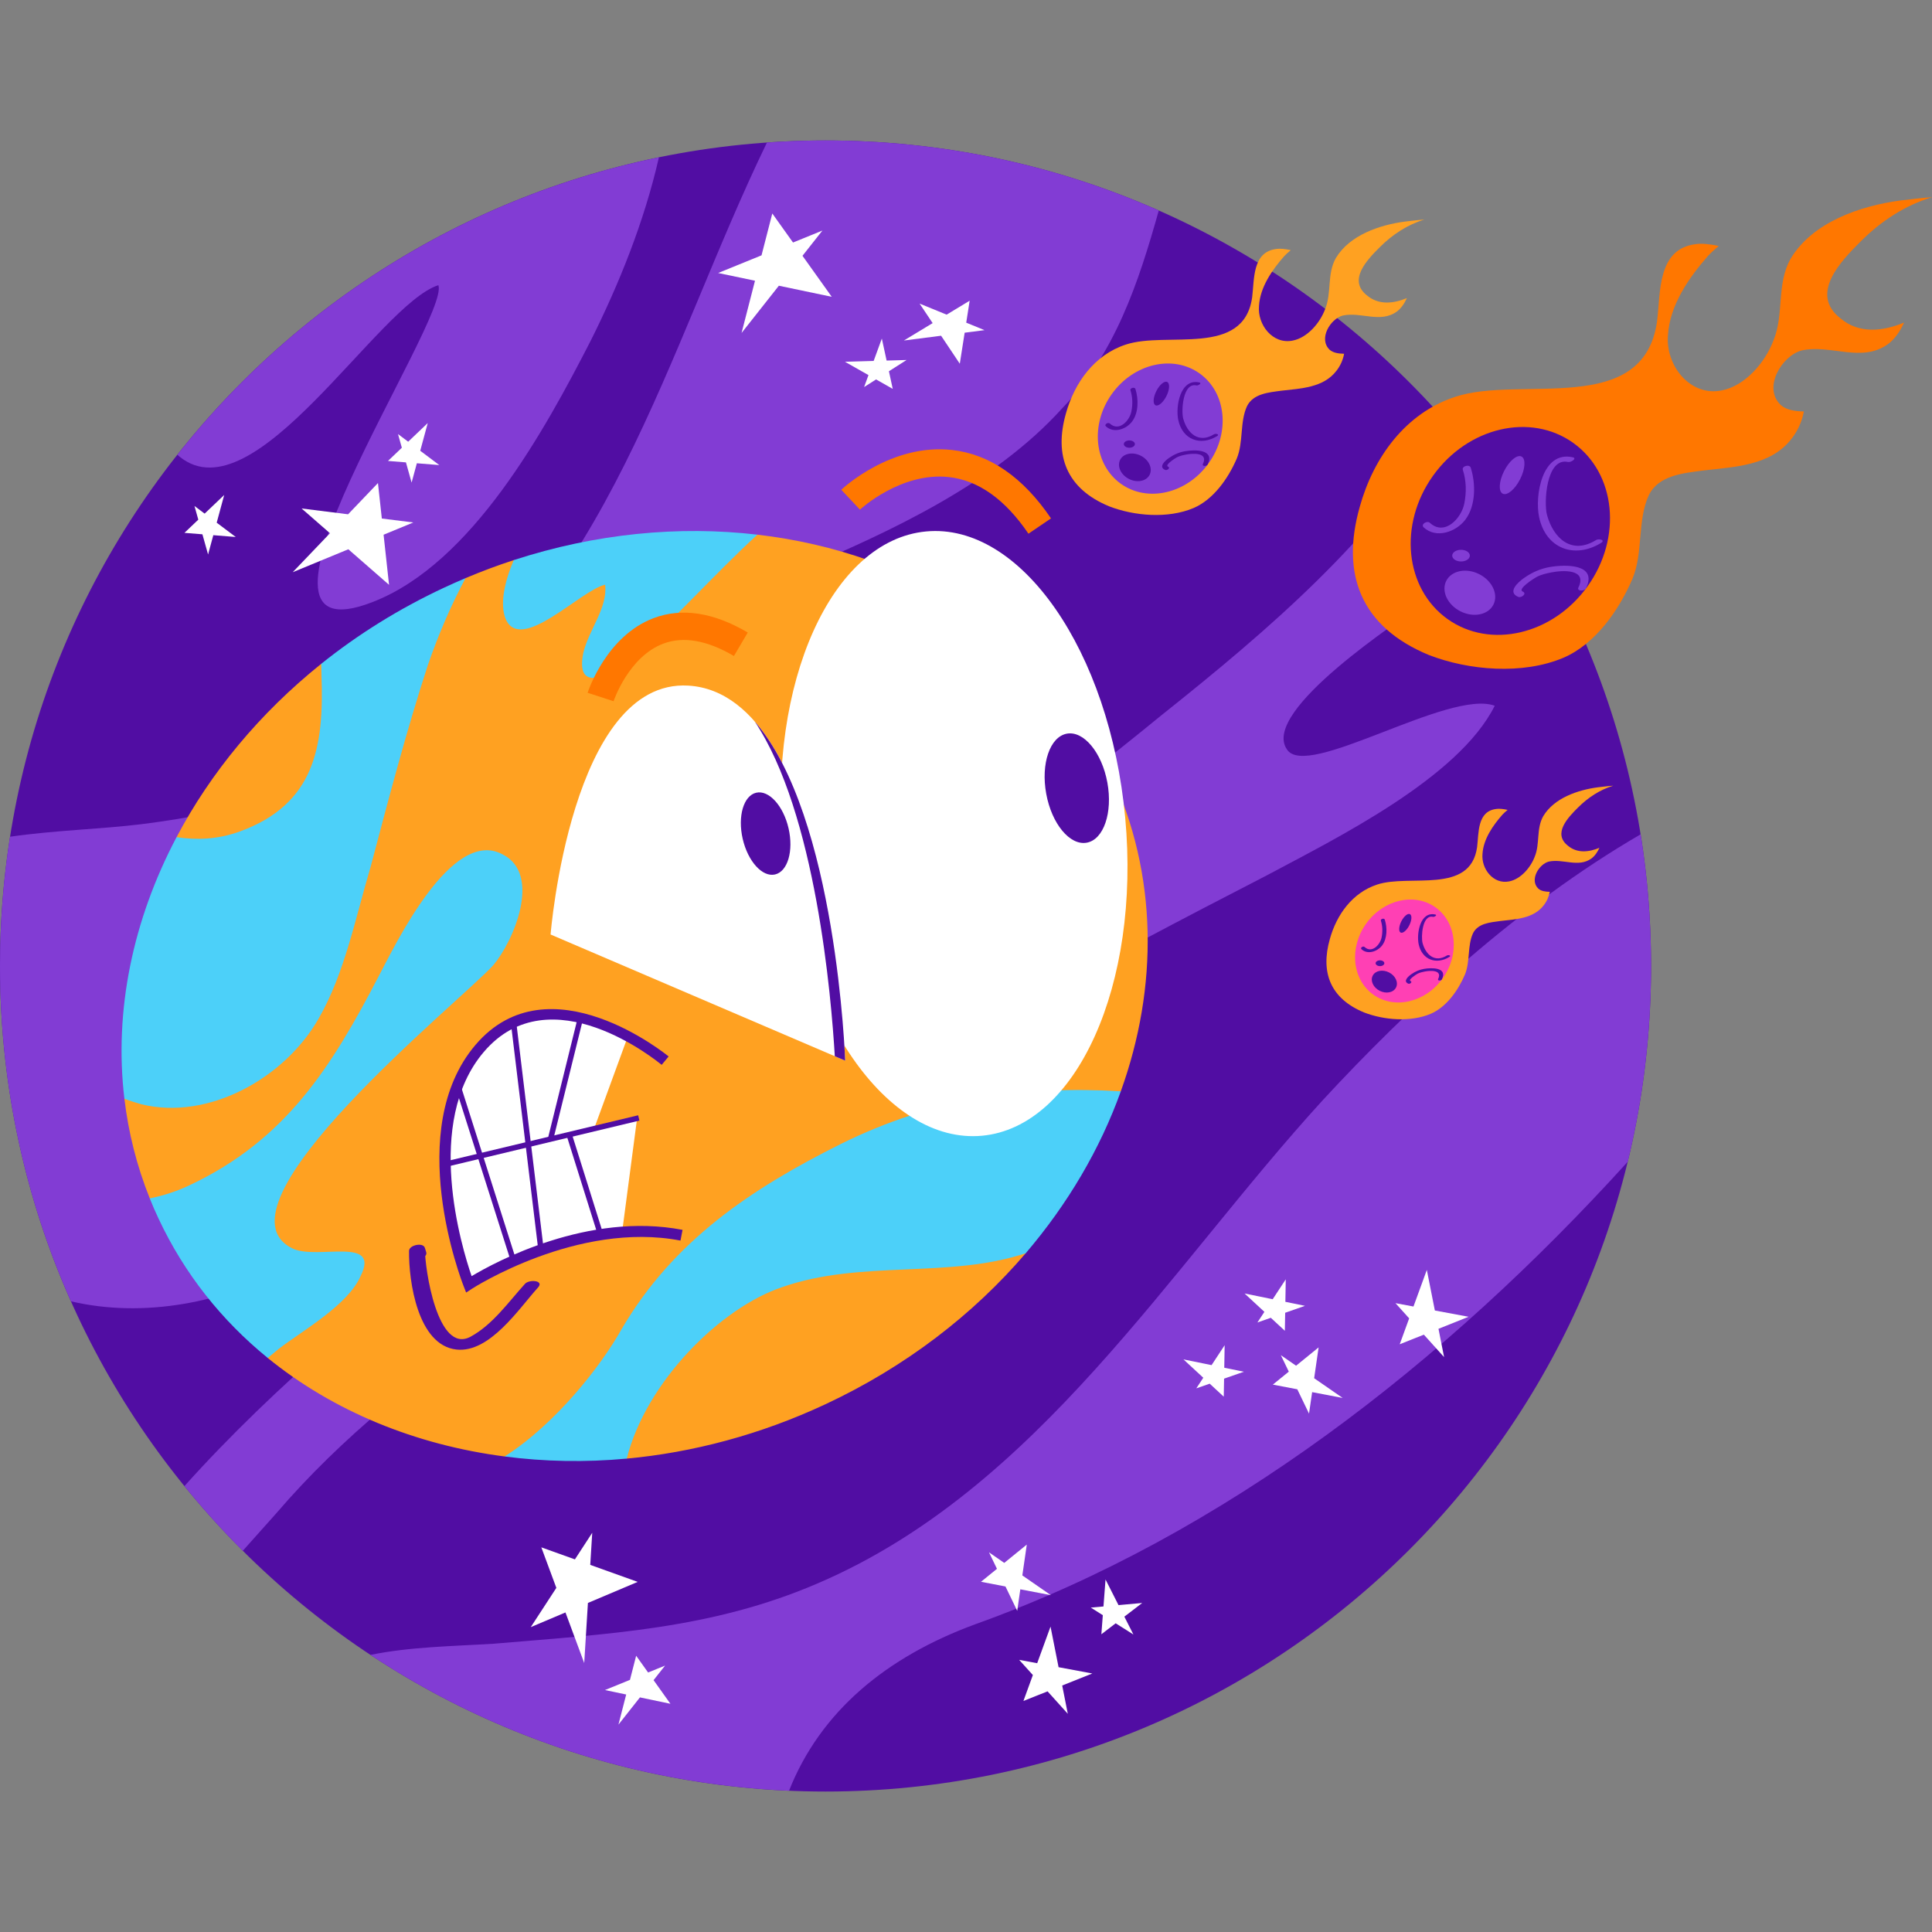<?xml version="1.0" encoding="UTF-8"?>
<!-- Generator: Adobe Illustrator 26.0.3, SVG Export Plug-In . SVG Version: 6.00 Build 0)  -->
<svg xmlns="http://www.w3.org/2000/svg" xmlns:xlink="http://www.w3.org/1999/xlink" version="1.1" id="Capa_1" x="0px" y="0px" viewBox="0 0 512 512" style="enable-background:new 0 0 512 512;" xml:space="preserve" width="512" height="512">
<rect x="0" y="0" width="512" height="512" fill="#808080" stroke="none"/>
<g>
	<g>
		<path style="fill:#510DA3;" d="M437.549,256.004c0,120.826-97.947,218.771-218.776,218.771C97.947,474.775,0,376.83,0,256.004    C0,135.175,97.947,37.225,218.774,37.225C339.603,37.225,437.549,135.175,437.549,256.004z"/>
		<path style="fill:#823CD4;" d="M396.122,187.031c-9.607,19.227-42.283,35.245-60.207,44.846    c-44.845,23.068-90.977,48.051-133.898,74.306c-44.843,28.189-94.168,54.458-128.766,94.821c-2.933,3.293-5.923,6.605-8.904,9.97    c-5.449-5.435-10.611-11.157-15.468-17.143c24.357-27.161,53.099-50.481,81.392-72.904    c58.301-44.843,120.435-84.571,177.453-131.323c29.114-23.187,56.034-46.361,75.621-77.731c8.241,9.397,15.685,19.5,22.22,30.217    c-9.815,5.232-19.328,11.157-28.65,18.035c-5.135,3.846-42.923,28.191-35.881,38.444    C346.168,206.896,383.952,182.549,396.122,187.031z"/>
		<path style="fill:#823CD4;" d="M437.542,256.004c0,17.883-2.137,35.257-6.184,51.883    c-48.489,53.478-106.952,98.911-172.958,122.577c-23.549,8.662-40.985,23.088-49.296,44.094    c-40.883-1.782-78.863-14.771-110.927-35.997c10.567-2.152,21.746-2.287,32.743-2.964c30.101-2.575,57.653-3.844,85.844-16.019    c58.287-24.995,92.882-83.282,133.881-128.13c22.362-24.195,51.639-51.489,84.138-70.341    C436.604,232.469,437.542,244.121,437.542,256.004z"/>
		<path style="fill:#823CD4;" d="M307.089,55.792c-5.377,19.171-11.638,38.05-25.633,52.451    c-17.938,19.862-45.479,32.673-69.824,42.921c-22.423,8.96-47.406,16.652-60.862,39.075    c-15.366,25.619-12.811,58.287-21.772,86.478c-8.979,27.555-26.902,44.846-51.9,58.94c-17.634,9.542-38.828,13.749-58.287,9.211    C6.723,317.716,0.002,287.649,0.002,256.004c0-11.655,0.909-23.102,2.659-34.264c11.769-1.704,23.914-1.994,34.726-3.31    c25.631-3.208,48.692-9.615,69.826-24.347c54.24-36.169,69.362-101.252,96.032-156.302c5.132-0.363,10.309-0.551,15.528-0.551    C250.202,37.23,280.085,43.852,307.089,55.792z"/>
		<path style="fill:#823CD4;" d="M174.624,41.683c-3.892,17.09-10.611,33.684-18.086,48.617    c-12.17,23.711-31.384,58.94-57.654,69.19c-42.283,16.655,20.498-74.956,17.293-83.92c-16.004,5.135-48.68,61.498-68.54,45.484    c-0.215-0.177-0.423-0.365-0.624-0.554C78.372,80.79,123.215,52.224,174.624,41.683z"/>
		<g>
			<polygon style="fill:#FFFFFF;" points="140.66,431.203 168.994,419.217 143.455,410.062 154.824,440.721 156.947,406.206    "/>
			<polygon style="fill:#FFFFFF;" points="79.924,134.747 103.101,154.984 100.164,128.011 77.567,151.645 109.532,138.46    "/>
			<polygon style="fill:#FFFFFF;" points="160.317,447.882 177.67,451.52 168.588,438.792 163.895,457.04 176.246,441.403    "/>
			<polygon style="fill:#FFFFFF;" points="346.906,374.621 349.447,357.074 337.315,366.935 355.822,370.474 339.438,359.134    "/>
			<polygon style="fill:#FFFFFF;" points="269.571,426.88 272.112,409.329 259.976,419.19 278.489,422.734 262.098,411.389    "/>
			<polygon style="fill:#FFFFFF;" points="243.703,80.456 254.357,96.39 256.971,79.69 239.54,90.242 260.909,87.493    "/>
			<polygon style="fill:#FFFFFF;" points="190.312,72.348 220.422,78.657 204.667,56.573 196.52,88.243 217.949,61.099    "/>
			<polygon style="fill:#FFFFFF;" points="300.363,433.159 292.975,418.581 291.873,433.096 302.701,424.804 289.078,426.03    "/>
			<polygon style="fill:#FFFFFF;" points="240.258,95.401 223.928,95.873 236.586,103.057 233.697,89.725 228.997,102.572    "/>
			<polygon style="fill:#FFFFFF;" points="132.646,219.324 155.995,216.213 136.778,207.805 142.901,226.483 147.722,207.365    "/>
			<polygon style="fill:#FFFFFF;" points="382.698,359.646 378.124,336.539 370.939,356.247 389.198,348.961 369.815,345.351    "/>
			<polygon style="fill:#FFFFFF;" points="282.979,454.175 278.402,431.068 271.217,450.776 289.477,443.492 270.091,439.877    "/>
			<polygon style="fill:#FFFFFF;" points="166.888,215.735 171.162,199.963 160.624,210.002 174.218,211.095 163.281,202.878    "/>
			<polygon style="fill:#FFFFFF;" points="345.833,346.06 329.824,342.786 340.499,352.674 340.741,339.037 333.227,350.469    "/>
			<polygon style="fill:#FFFFFF;" points="55.142,146.946 59.416,131.176 48.88,141.211 62.474,142.306 51.537,134.092    "/>
			<polygon style="fill:#FFFFFF;" points="109.082,127.891 113.356,112.116 102.821,122.154 116.415,123.249 105.477,115.034    "/>
			<polygon style="fill:#FFFFFF;" points="329.64,363.524 313.628,360.251 324.309,370.134 324.546,356.499 317.034,367.929    "/>
		</g>
	</g>
	<g>
		<path style="fill:#FF7700;" d="M504.598,85.489c-1.042,2.282-2.398,4.306-4.25,5.694c-6.996,5.06-15.177,0-22.899,1.69    c-5.292,1.448-10.35,9.878-5.534,14.457c1.513,1.364,3.858,1.666,6.126,1.709c-0.476,2.514-1.477,4.927-3.237,7.199    c-5.539,7.229-15.18,7.473-23.375,8.445c-5.292,0.718-11.798,1.199-14.457,6.501c-3.126,6.74-1.448,15.182-4.339,22.162    c-3.612,8.43-9.873,17.351-18.301,20.965c-10.843,4.584-25.068,3.368-35.664-0.725c-18.071-7.473-23.375-21.439-18.318-39.276    c3.614-13.014,12.056-24.809,25.3-29.146c17.346-5.78,49.874,5.536,53.488-20.008c0.969-7.705,0-19.27,10.366-20.472    c1.303-0.201,3.658-0.026,5.969,0.52c-1.185,0.974-2.18,1.91-2.831,2.604c-5.06,5.78-10.12,13.011-10.611,20.962    c-0.725,7.952,5.783,16.393,14.225,14.701c6.259-1.199,11.566-7.472,13.732-13.258c2.891-6.982,0.725-14.931,4.569-21.683    c5.783-9.629,18.315-13.966,29.158-15.412c2.067-0.184,5.118-0.665,8.285-0.854c-7.086,2.13-13.487,6.305-18.881,11.696    c-5.304,5.292-13.734,13.968-5.304,20.469C492.698,88.497,498.902,87.841,504.598,85.489z"/>
		<path style="fill:#510DA3;" d="M420.75,155.335c-9.201,12.883-25.834,16.788-37.153,8.706    c-11.317-8.079-13.033-25.077-3.834-37.963c9.201-12.888,25.834-16.79,37.153-8.711    C428.232,125.447,429.949,142.447,420.75,155.335z"/>
		<path style="fill:#823CD4;" d="M377.302,139.773c3.329,3.063,8.565,1.187,11.014-2.033c2.811-3.689,2.799-9.581,1.438-13.804    c-0.317-0.989-2.408-0.411-2.094,0.561c0.945,2.933,0.989,5.993,0.384,8.998c-0.776,3.851-5.2,8.664-9.136,5.045    C378.201,137.885,376.395,138.941,377.302,139.773L377.302,139.773z"/>
		<path style="fill:#823CD4;" d="M402.853,126.982c-1.371,2.717-3.438,4.443-4.613,3.849c-1.175-0.592-1.013-3.276,0.36-5.996    c1.373-2.722,3.44-4.446,4.615-3.853C404.39,121.576,404.228,124.262,402.853,126.982z"/>
		<path style="fill:#823CD4;" d="M395.769,160.24c-1.373,2.72-5.282,3.51-8.732,1.767c-3.45-1.741-5.135-5.357-3.762-8.075    c1.375-2.725,5.287-3.515,8.732-1.774C395.46,153.901,397.145,157.517,395.769,160.24z"/>
		<path style="fill:#823CD4;" d="M389.525,147.248c0,0.853-1.047,1.547-2.338,1.547c-1.289,0-2.335-0.694-2.335-1.547    c0-0.853,1.047-1.547,2.335-1.547C388.478,145.701,389.525,146.395,389.525,147.248z"/>
		<path style="fill:#823CD4;" d="M416.802,121.187c-8.142-1.833-10.117,10.207-8.923,15.847c1.782,8.415,9.457,11.147,16.435,6.837    c1.209-0.747-0.587-1.218-1.337-0.752c-6.455,3.989-11.29-0.408-13.002-6.646c-0.88-3.201-0.215-15.342,5.573-14.041    C416.306,122.601,418.03,121.46,416.802,121.187L416.802,121.187z"/>
		<path style="fill:#823CD4;" d="M403.532,156.766c-1.511-0.653,3.102-3.554,3.689-3.866c1.218-0.643,2.575-0.943,3.912-1.206    c3.102-0.612,9.542-0.909,7.175,3.972c-0.522,1.071,1.598,1.064,2.002,0.234c3.157-6.513-5.466-6.344-9.559-5.638    c-2.565,0.445-4.767,1.436-6.885,2.923c-1.586,1.115-4.482,3.718-1.547,4.988C403.196,158.548,404.755,157.293,403.532,156.766    L403.532,156.766z"/>
	</g>
	<g>
		<path style="fill:#FFA121;" d="M372.839,78.998c-0.65,1.429-1.506,2.698-2.664,3.568c-4.383,3.172-9.508,0-14.346,1.059    c-3.314,0.904-6.481,6.186-3.464,9.059c0.95,0.849,2.415,1.037,3.839,1.064c-0.3,1.576-0.926,3.094-2.031,4.513    c-3.467,4.528-9.508,4.681-14.641,5.287c-3.317,0.455-7.39,0.754-9.058,4.078c-1.953,4.221-0.904,9.508-2.715,13.882    c-2.265,5.28-6.184,10.867-11.467,13.13c-6.788,2.869-15.702,2.113-22.34-0.45c-11.319-4.683-14.643-13.434-11.476-24.608    c2.268-8.152,7.552-15.54,15.852-18.257c10.867-3.622,31.242,3.471,33.505-12.533c0.607-4.828,0-12.073,6.493-12.825    c0.815-0.128,2.292-0.012,3.74,0.327c-0.742,0.607-1.369,1.199-1.772,1.632c-3.172,3.624-6.344,8.15-6.648,13.13    c-0.454,4.982,3.619,10.27,8.909,9.208c3.921-0.75,7.246-4.68,8.602-8.302c1.813-4.376,0.454-9.354,2.865-13.584    c3.624-6.032,11.471-8.749,18.267-9.653c1.291-0.116,3.203-0.418,5.188-0.534c-4.439,1.33-8.452,3.948-11.827,7.325    c-3.324,3.317-8.606,8.747-3.324,12.823C365.386,80.884,369.27,80.473,372.839,78.998z"/>
		<path style="fill:#823CD4;" d="M320.31,122.751c-5.761,8.072-16.181,10.514-23.269,5.454c-7.088-5.062-8.167-15.709-2.403-23.781    c5.763-8.075,16.186-10.516,23.274-5.456C324.998,104.032,326.076,114.679,320.31,122.751z"/>
		<path style="fill:#510DA3;" d="M293.098,113.006c2.081,1.915,5.365,0.74,6.9-1.276c1.76-2.311,1.753-6.001,0.899-8.645    c-0.198-0.619-1.509-0.261-1.313,0.351c0.592,1.837,0.619,3.754,0.239,5.635c-0.483,2.415-3.259,5.432-5.72,3.16    C293.657,111.819,292.528,112.483,293.098,113.006L293.098,113.006z"/>
		<path style="fill:#510DA3;" d="M309.103,104.989c-0.863,1.704-2.154,2.785-2.889,2.41c-0.735-0.37-0.633-2.05,0.225-3.752    c0.861-1.707,2.152-2.787,2.889-2.418C310.062,101.602,309.963,103.287,309.103,104.989z"/>
		<path style="fill:#510DA3;" d="M304.664,125.824c-0.861,1.704-3.307,2.203-5.466,1.11c-2.161-1.09-3.218-3.358-2.357-5.063    c0.858-1.704,3.307-2.202,5.469-1.107C304.47,121.851,305.527,124.119,304.664,125.824z"/>
		<path style="fill:#510DA3;" d="M300.752,117.686c0,0.534-0.658,0.972-1.463,0.972c-0.808,0-1.463-0.438-1.463-0.972    s0.655-0.967,1.463-0.967C300.095,116.719,300.752,117.152,300.752,117.686z"/>
		<path style="fill:#510DA3;" d="M317.837,101.358c-5.096-1.143-6.334,6.394-5.587,9.931c1.117,5.275,5.925,6.982,10.294,4.281    c0.759-0.469-0.37-0.764-0.836-0.471c-4.042,2.5-7.071-0.254-8.145-4.161c-0.549-2.009-0.133-9.615,3.493-8.797    C317.53,102.248,318.611,101.532,317.837,101.358L317.837,101.358z"/>
		<path style="fill:#510DA3;" d="M309.526,123.65c-0.945-0.409,1.944-2.227,2.311-2.425c0.764-0.399,1.615-0.587,2.454-0.757    c1.941-0.38,5.976-0.566,4.492,2.49c-0.324,0.67,1.003,0.667,1.255,0.15c1.978-4.081-3.423-3.977-5.988-3.529    c-1.608,0.273-2.988,0.894-4.313,1.827c-0.994,0.696-2.807,2.328-0.967,3.124C309.315,124.765,310.292,123.979,309.526,123.65    L309.526,123.65z"/>
	</g>
	<g>
		<path style="fill:#FFA121;" d="M423.861,224.677c-0.512,1.134-1.187,2.135-2.103,2.824c-3.464,2.507-7.521,0-11.343,0.836    c-2.62,0.715-5.123,4.891-2.741,7.161c0.752,0.672,1.912,0.82,3.037,0.844c-0.237,1.245-0.73,2.442-1.603,3.568    c-2.744,3.58-7.523,3.699-11.578,4.178c-2.623,0.36-5.846,0.595-7.161,3.225c-1.547,3.336-0.716,7.519-2.152,10.973    c-1.789,4.175-4.888,8.594-9.061,10.384c-5.37,2.272-12.416,1.668-17.665-0.358c-8.95-3.701-11.577-10.618-9.07-19.452    c1.789-6.448,5.971-12.288,12.528-14.438c8.594-2.862,24.705,2.744,26.494-9.907c0.479-3.82,0-9.544,5.132-10.139    c0.646-0.099,1.813-0.014,2.962,0.256c-0.59,0.481-1.083,0.945-1.407,1.291c-2.505,2.86-5.012,6.443-5.256,10.381    c-0.355,3.938,2.865,8.118,7.047,7.282c3.099-0.592,5.727-3.699,6.801-6.566c1.431-3.459,0.355-7.397,2.263-10.739    c2.862-4.767,9.071-6.917,14.442-7.632c1.023-0.094,2.534-0.331,4.103-0.425c-3.51,1.054-6.68,3.126-9.353,5.795    c-2.628,2.621-6.801,6.916-2.628,10.134C417.97,226.169,421.04,225.847,423.861,224.677z"/>
		<path style="fill:#FF40B4;" d="M382.335,259.272c-4.557,6.382-12.799,8.314-18.4,4.313c-5.606-4.001-6.455-12.424-1.9-18.804    c4.557-6.382,12.793-8.316,18.4-4.313C386.039,244.47,386.892,252.887,382.335,259.272z"/>
		<path style="fill:#510DA3;" d="M360.816,251.563c1.646,1.518,4.243,0.585,5.456-1.008c1.39-1.821,1.385-4.743,0.711-6.832    c-0.157-0.491-1.192-0.208-1.035,0.276c0.464,1.453,0.486,2.971,0.186,4.456c-0.384,1.91-2.575,4.294-4.521,2.5    C361.261,250.63,360.364,251.152,360.816,251.563L360.816,251.563z"/>
		<path style="fill:#510DA3;" d="M373.472,245.229c-0.679,1.344-1.704,2.2-2.287,1.91c-0.58-0.297-0.501-1.625,0.181-2.971    c0.682-1.349,1.699-2.205,2.282-1.91C374.234,242.55,374.152,243.882,373.472,245.229z"/>
		<path style="fill:#510DA3;" d="M369.962,261.702c-0.682,1.347-2.616,1.738-4.325,0.873c-1.707-0.861-2.541-2.654-1.862-4.001    c0.679-1.346,2.616-1.738,4.323-0.875C369.807,258.559,370.641,260.353,369.962,261.702z"/>
		<path style="fill:#510DA3;" d="M366.867,255.264c0,0.423-0.517,0.766-1.156,0.766c-0.641,0-1.158-0.343-1.158-0.766    c0-0.418,0.517-0.764,1.158-0.764C366.35,254.5,366.867,254.846,366.867,255.264z"/>
		<path style="fill:#510DA3;" d="M380.379,242.359c-4.035-0.907-5.009,5.055-4.422,7.85c0.887,4.168,4.685,5.519,8.14,3.385    c0.6-0.37-0.29-0.602-0.66-0.37c-3.198,1.975-5.592-0.205-6.438-3.295c-0.435-1.584-0.109-7.596,2.759-6.958    C380.132,243.058,380.988,242.494,380.379,242.359L380.379,242.359z"/>
		<path style="fill:#510DA3;" d="M373.803,259.98c-0.742-0.322,1.54-1.76,1.83-1.917c0.605-0.314,1.274-0.464,1.939-0.597    c1.535-0.302,4.726-0.45,3.551,1.968c-0.256,0.532,0.793,0.527,0.991,0.118c1.567-3.23-2.705-3.14-4.731-2.792    c-1.274,0.218-2.362,0.711-3.414,1.446c-0.783,0.556-2.219,1.842-0.764,2.471C373.639,260.865,374.41,260.239,373.803,259.98    L373.803,259.98z"/>
	</g>
	<g>
		<g>
			<path style="fill:#FFA121;" d="M294.377,205.03c12.498,26.763,12.604,56.524,2.65,84.179c0,0-16.877,8.266-19.84,13.848     c-4.792,9.026-5.358,29.061-5.358,29.061c-13.868,16.203-31.826,30.098-53.123,40.042c-17.244,8.052-35.13,12.765-52.61,14.387     c0,0-8.076-5.569-13.05-5.61c-5.876-0.048-19.318,5.043-19.318,5.043c-23.645-3.074-45.441-12.01-62.772-26.105     c0,0-5.17-21.088-12.031-35.781c-0.819-1.753-19.233-6.508-19.233-6.508c-3.444-8.586-5.664-17.445-6.725-26.408     c0,0,27.998-18.206,31.385-31.648c2.463-9.773-17.564-37.671-17.564-37.671c9.021-17.099,22.038-32.87,38.35-45.946     c0,0,7.621,4.178,19.6-1.416c1.897-0.886,18.638-21.292,18.638-21.292c4.237-1.791,8.501-3.38,12.779-4.775     c0,0,19.647,3.426,32.454,2.637c8.759-0.539,32.108-9.374,32.108-9.374C241.743,146.459,277.471,168.82,294.377,205.03z"/>
			<path style="fill:#4CD0F9;" d="M123.375,153.205c-3.977,7.429-7.286,15.221-9.992,23.068     c-5.783,17.711-10.478,35.782-15.18,53.491c-3.975,13.374-6.868,28.189-13.732,40.117c-9.037,15.903-29.277,27.108-46.985,22.769     c-1.298-0.363-2.862-0.851-4.521-1.472c-2.79-23.349,2.253-47.418,13.821-69.318c5.345,0.793,10.872,0.619,16.722-1.494     c19.877-7.229,22.408-22.406,21.683-41.56c-0.026-0.957-0.041-1.924-0.056-2.891c9.699-7.777,20.586-14.588,32.528-20.167     C119.557,154.866,121.465,154.012,123.375,153.205z"/>
			<path style="fill:#4CD0F9;" d="M297.027,289.208c-5.466,15.238-14.024,29.825-25.198,42.909l0,0     c-20.414,6.808-43.644,1.688-64.478,8.96c-16.461,5.497-36.14,25.157-41.255,45.469c-11.002,1.025-21.877,0.81-32.369-0.566     c13.471-8.556,25.529-23.965,30.976-33.698c13.736-23.494,34.336-37.226,58.188-49.154     C247.412,291.017,271.266,287.69,297.027,289.208z"/>
			<path style="fill:#4CD0F9;" d="M200.717,141.692c-11.783,10.814-22.64,23.262-34.203,33.135     c-5.422,4.702-14.094,8.674-11.93-1.808c1.448-6.141,6.508-11.923,5.785-18.071c-6.506,1.448-22.408,18.434-26.383,9.037     c-1.53-3.813-0.346-9.699,2.168-15.554C157.868,141.364,179.972,139.265,200.717,141.692z"/>
			<path style="fill:#4CD0F9;" d="M130.731,255.784c-8.198,9.15-76.619,64.089-53.012,75.176c6.752,2.889,23.131-3.37,17.839,7.228     c-3.38,7.705-15.424,14.457-21.685,19.27c-0.965,0.81-1.936,1.617-2.918,2.415c-12.16-9.888-22.104-22.309-28.967-36.993     c-0.827-1.753-1.596-3.515-2.301-5.294c3.858-0.776,7.501-2.021,10.565-3.498c25.549-12.042,37.59-31.312,50.121-55.41     c4.34-8.198,19.27-39.512,32.775-32.284C143.74,231.685,136.04,249.522,130.731,255.784z"/>
		</g>
		<g>
			<path style="fill:#FFFFFF;" d="M164.865,326.536c-22.06,1.68-40.636,13.821-40.636,13.821s-15.903-40.479,2.891-62.527     c12.013-14.094,28.769-8.831,39.276-3.189l-8.893,24.307l11.334-2.582L164.865,326.536z"/>
			<path style="fill:#510DA3;" d="M123.532,342.537l-0.648-1.651c-0.665-1.687-16.002-41.545,3.136-63.992     c19.495-22.865,50.863,2.819,51.175,3.082l-1.847,2.222c-1.199-0.994-29.489-24.122-47.128-3.428     c-15.912,18.666-5.894,51.707-3.237,59.419c6.358-3.8,30.899-17.073,55.899-12.264l-0.546,2.841     c-27.297-5.246-55.04,12.617-55.318,12.803L123.532,342.537z"/>
			
				<rect x="127.97" y="286.454" transform="matrix(0.953 -0.303 0.303 0.953 -88.138 53.601)" style="fill:#510DA3;" width="1.446" height="48.851"/>
			
				<rect x="139.022" y="270.708" transform="matrix(0.993 -0.12 0.12 0.993 -35.15 18.963)" style="fill:#510DA3;" width="1.444" height="60.771"/>
			<polygon style="fill:#510DA3;" points="118.136,309.257 117.802,307.85 169.119,295.562 169.453,296.966    "/>
			<polygon style="fill:#510DA3;" points="158.475,327.425 150.282,301.308 151.662,300.878 159.856,326.99    "/>
			
				<rect x="133.356" y="285.083" transform="matrix(0.24 -0.971 0.971 0.24 -163.57 362.563)" style="fill:#510DA3;" width="33.088" height="1.446"/>
		</g>
		<path style="fill:#510DA3;" d="M112.95,331.844c-0.126-0.372-0.242-0.749-0.346-1.127c-0.466-1.583-4.189-0.752-4.206,0.769    c-0.097,8.002,2.277,25.014,12.55,26.155c8.843,0.984,16.633-10.932,21.622-16.43c1.736-1.912-2.321-2.217-3.438-0.989    c-4.39,4.835-8.58,10.85-14.428,14.017c-8.802,4.765-12.148-18.231-12.088-23.167c-1.402,0.259-2.804,0.512-4.204,0.771    c0.106,0.377,0.222,0.749,0.346,1.122C109.307,334.692,113.482,333.53,112.95,331.844L112.95,331.844z"/>
		<g>
			<path style="fill:#FFFFFF;" d="M298.195,216.723c4.083,44.222-12.91,81.947-37.953,84.259     c-25.043,2.316-48.656-31.665-52.739-75.887c-4.081-44.219,12.91-81.947,37.953-84.259     C270.499,138.523,294.109,172.499,298.195,216.723z"/>
			<path style="fill:#510DA3;" d="M293.464,207.391c1.46,7.98-0.984,15.11-5.459,15.929c-4.475,0.82-9.286-4.985-10.744-12.963     c-1.463-7.978,0.984-15.107,5.461-15.927C287.197,193.611,292.006,199.416,293.464,207.391z"/>
		</g>
		<path style="fill:#FF7700;" d="M162.602,185.83l-6.873-2.236c0.196-0.614,5.002-15.047,17.452-19.771    c7.477-2.836,15.888-1.559,24.983,3.798l-3.665,6.228c-7.098-4.18-13.396-5.285-18.719-3.278    C166.581,174.032,162.641,185.711,162.602,185.83z"/>
		<path style="fill:#FF7700;" d="M272.549,141.438c-6.172-9.092-13.263-14.143-21.081-15.008    c-12.721-1.402-23.465,8.529-23.574,8.628l-4.946-5.268c0.537-0.508,13.306-12.325,29.315-10.545    c10.016,1.11,18.852,7.209,26.267,18.134L272.549,141.438z"/>
		<g>
			<path style="fill:#FFFFFF;" d="M145.911,247.653l78.065,33.43c0,0-3.302-97.103-41.56-99.388     C151.334,179.839,145.911,247.653,145.911,247.653z"/>
			<path style="fill:#510DA3;" d="M223.976,281.083l-2.744-1.168c-0.911-15.47-5.002-64.536-21.224-88.709     C221.764,216.102,223.976,281.083,223.976,281.083z"/>
			<path style="fill:#510DA3;" d="M208.975,219.511c1.378,5.979-0.225,11.457-3.583,12.231c-3.351,0.771-7.187-3.45-8.568-9.431     c-1.375-5.981,0.225-11.457,3.58-12.233C203.763,209.306,207.597,213.53,208.975,219.511z"/>
		</g>
	</g>
</g>















</svg>
